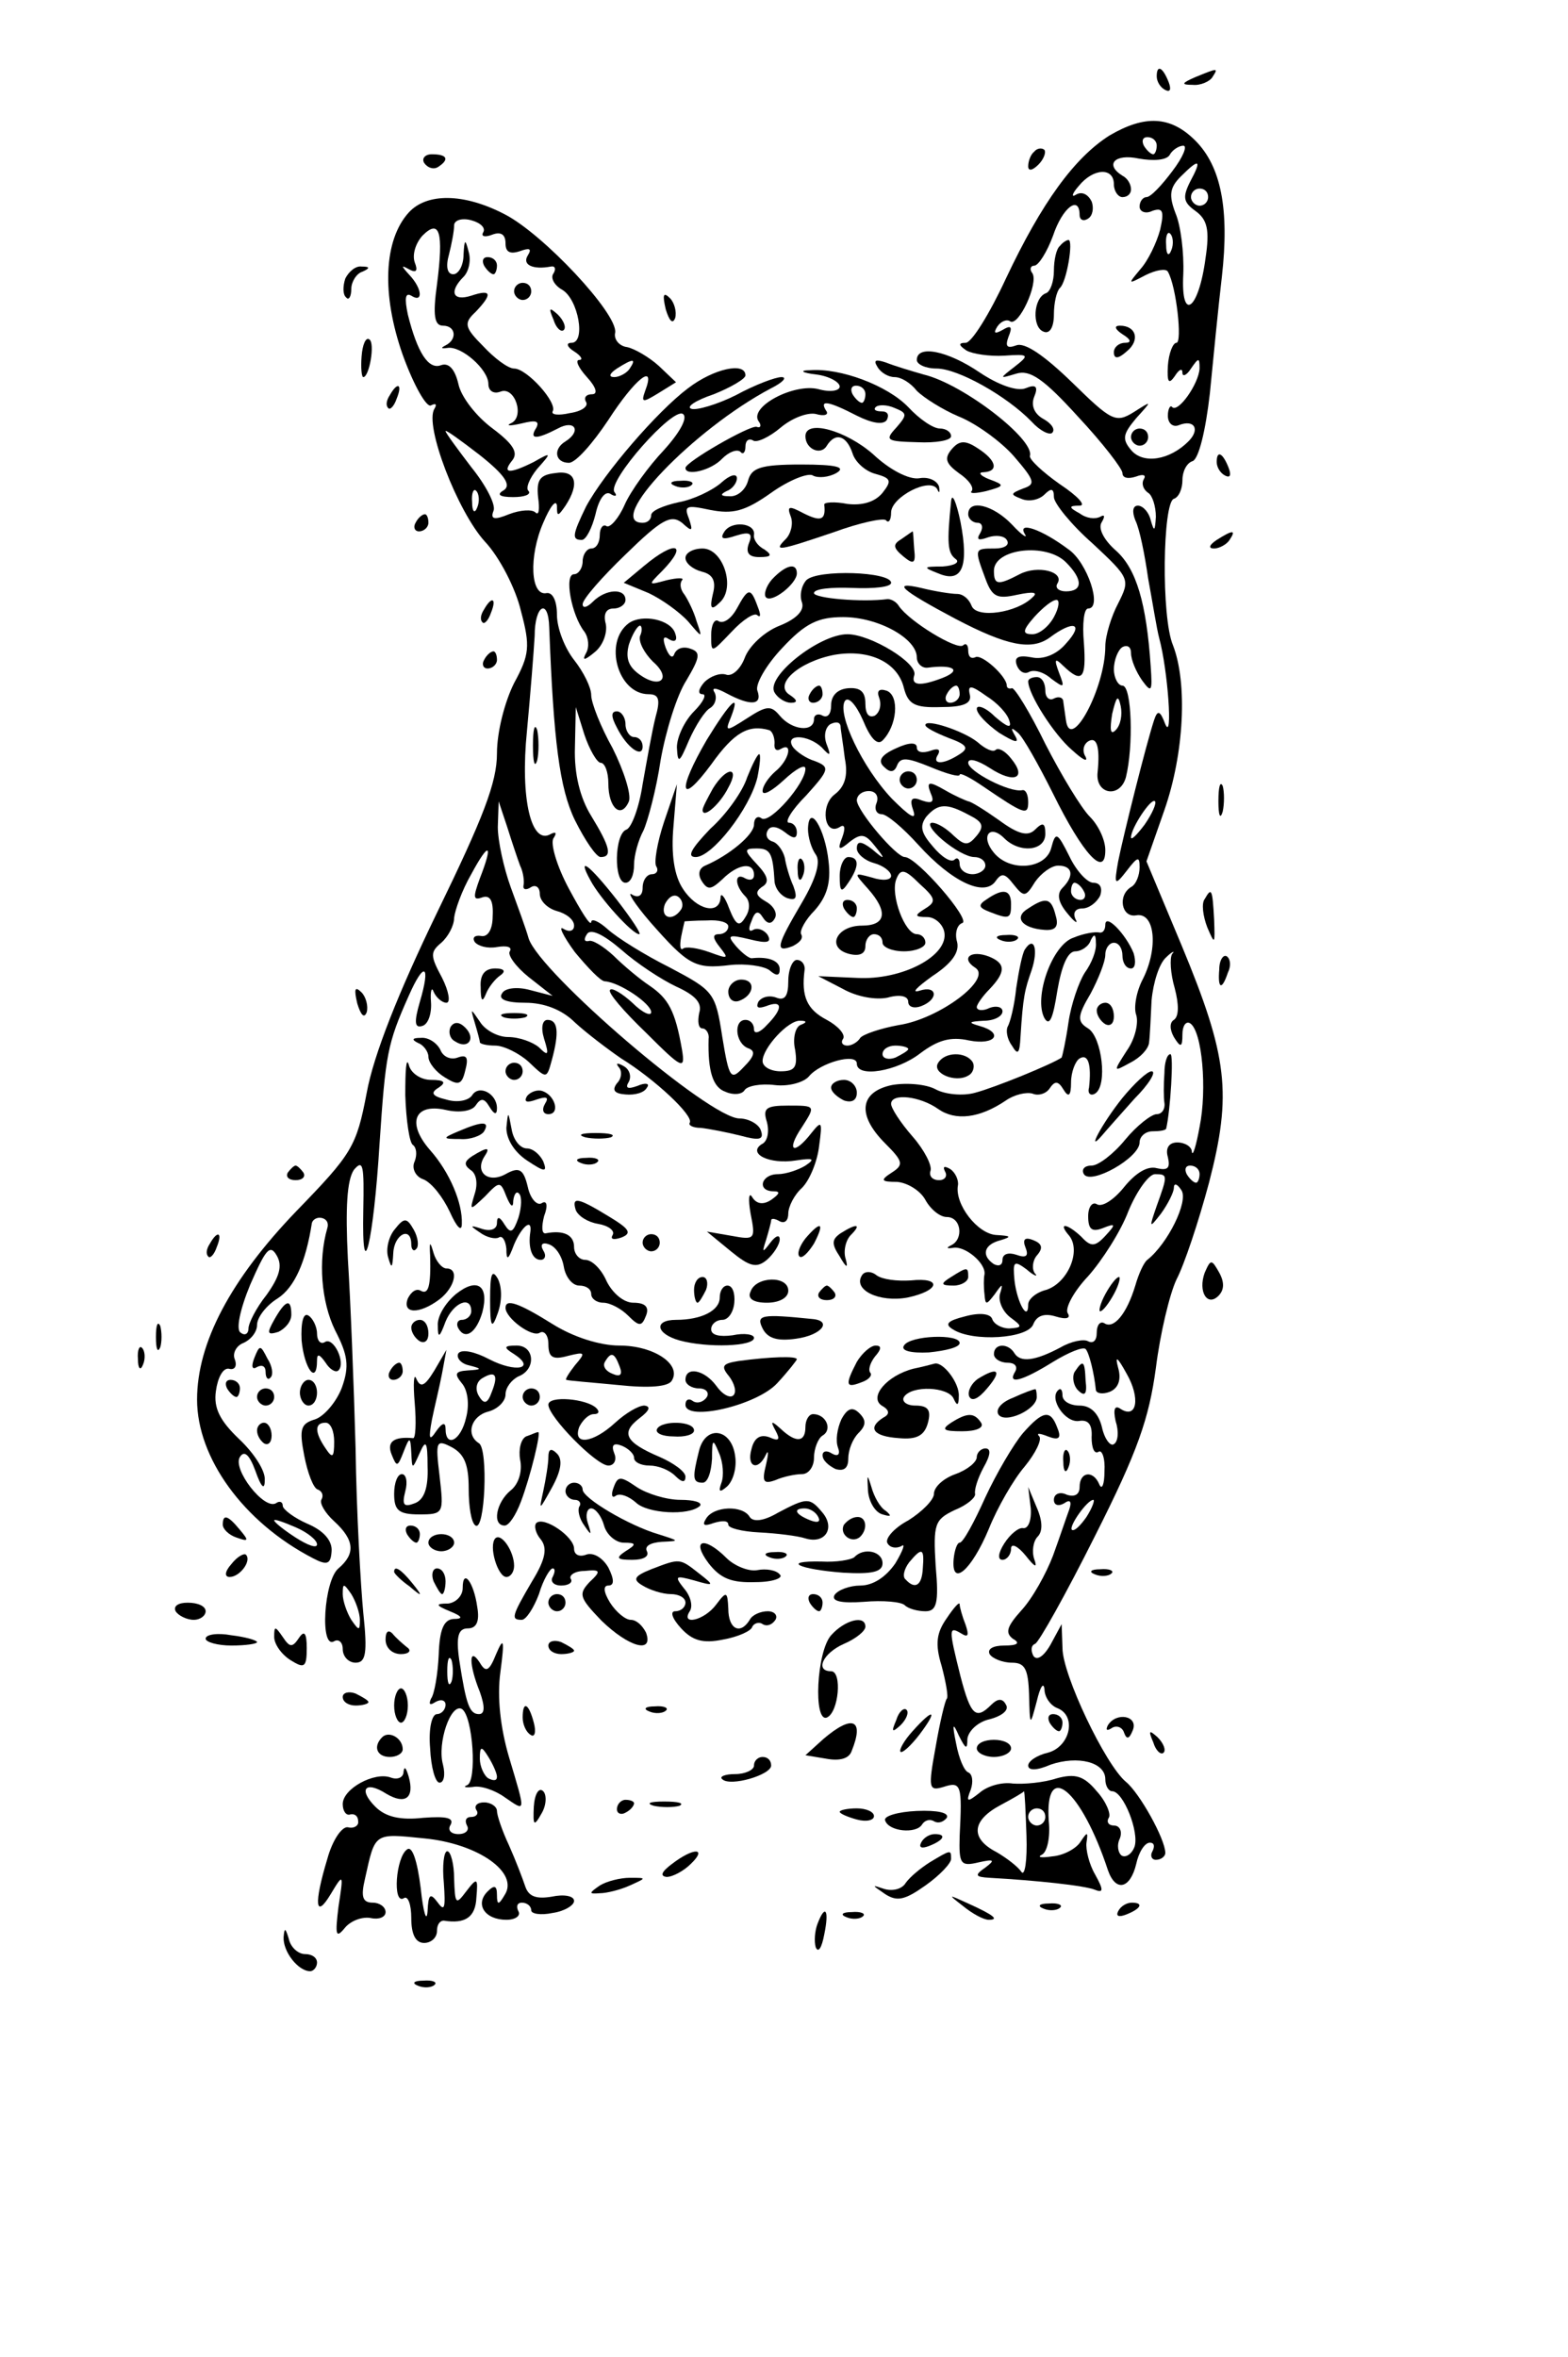 <?xml version="1.0" standalone="no"?>
<!DOCTYPE svg PUBLIC "-//W3C//DTD SVG 20010904//EN"
 "http://www.w3.org/TR/2001/REC-SVG-20010904/DTD/svg10.dtd">
<svg version="1.0" xmlns="http://www.w3.org/2000/svg"
 width="183pt" height="275pt" viewBox="0 0 183 275"
 preserveAspectRatio="xMidYMid meet">
<g transform="translate(0,275) scale(0.1,-0.1)"
fill="#000000" stroke="none">
<path d="M1350 2661 c0 -6 4 -13 10 -16 6 -3 7 1 4 9 -7 18 -14 21 -14 7z"/>
<path d="M1395 2660 c-16 -7 -17 -9 -3 -9 9 -1 20 4 23 9 7 11 7 11 -20 0z"/>
<path d="M1295 2592 c-41 -26 -79 -78 -121 -167 -19 -41 -40 -75 -47 -75 -9 0
-8 -3 1 -9 7 -4 27 -7 44 -6 29 2 30 1 12 -13 -18 -14 -18 -14 2 -8 16 5 32
-6 72 -50 29 -31 52 -61 52 -66 0 -6 7 -7 16 -4 8 3 12 2 9 -3 -3 -5 -1 -12 5
-16 5 -3 9 -16 9 -28 -1 -17 -2 -18 -6 -4 -2 9 -9 17 -15 17 -6 0 -7 -7 -3
-17 5 -10 11 -40 15 -68 5 -27 10 -59 13 -70 10 -37 16 -121 7 -100 -6 16 -9
17 -13 5 -9 -27 -36 -135 -42 -165 -5 -28 -4 -29 10 -11 13 17 15 17 15 4 0
-9 -4 -20 -10 -23 -16 -10 -11 -36 6 -33 22 4 26 -38 8 -74 -8 -15 -11 -34 -8
-42 3 -9 -1 -28 -11 -42 -16 -25 -16 -25 4 -14 12 6 21 16 22 23 1 7 2 29 3
50 2 21 9 43 17 50 7 7 11 8 7 4 -3 -5 -2 -23 3 -40 5 -19 5 -33 -1 -37 -5 -3
-5 -11 0 -20 8 -13 10 -12 10 3 0 10 4 16 9 13 14 -9 20 -77 11 -121 -4 -22
-8 -35 -9 -29 0 6 -8 11 -17 11 -10 0 -14 -7 -11 -17 3 -13 0 -16 -13 -13 -11
3 -25 -6 -38 -22 -12 -15 -26 -24 -32 -20 -5 3 -10 -3 -10 -14 0 -15 4 -19 17
-14 15 6 16 5 3 -9 -12 -13 -17 -13 -28 -1 -17 16 -28 17 -14 1 14 -18 -2 -55
-27 -63 -12 -3 -21 -11 -21 -17 0 -21 -13 2 -16 28 -2 22 -1 24 14 13 9 -8 14
-9 10 -5 -4 5 -3 15 2 21 8 9 6 14 -4 18 -10 4 -13 1 -9 -9 4 -10 0 -12 -11
-8 -9 3 -16 1 -16 -6 0 -6 -4 -8 -10 -5 -15 10 -12 23 8 28 13 4 12 5 -5 6
-22 1 -49 36 -45 58 1 6 -3 15 -9 19 -7 4 -9 3 -6 -3 3 -5 0 -10 -7 -10 -8 0
-12 5 -10 11 2 6 -7 24 -21 40 -14 16 -25 33 -25 38 0 13 34 9 55 -6 20 -14
48 -11 79 10 10 7 24 10 31 8 7 -3 16 0 20 6 6 9 10 9 16 -1 6 -10 9 -8 9 8 0
12 5 25 10 28 10 6 14 -7 11 -34 -2 -7 2 -10 7 -7 15 9 8 66 -8 76 -13 8 -13
14 3 41 9 17 17 37 17 45 0 8 5 14 10 14 6 0 10 -7 10 -15 0 -8 4 -15 10 -15
5 0 6 8 3 18 -9 22 -33 47 -33 33 0 -6 -3 -10 -7 -9 -5 1 -18 -1 -30 -6 -25
-8 -47 -70 -34 -94 6 -10 10 0 15 32 5 29 12 46 21 46 7 0 16 6 18 13 4 8 6 7
6 -3 1 -9 -5 -24 -13 -35 -7 -11 -16 -37 -19 -58 -3 -21 -7 -39 -8 -41 -12 -8
-78 -35 -101 -41 -14 -4 -35 -2 -46 4 -11 6 -34 8 -51 5 -38 -8 -41 -35 -8
-68 21 -21 22 -25 8 -34 -14 -9 -13 -11 6 -11 12 -1 27 -10 33 -21 6 -11 17
-20 25 -20 17 0 20 -26 5 -33 -6 -3 -5 -4 2 -3 14 3 39 -18 37 -31 -1 -4 -1
-15 0 -23 1 -13 2 -13 12 0 9 13 10 13 6 0 -2 -8 3 -20 12 -27 15 -11 14 -12
-1 -13 -9 0 -18 5 -20 11 -2 6 -14 8 -32 3 -20 -5 -24 -9 -14 -15 23 -15 88
-11 94 6 4 10 13 13 26 9 13 -4 18 -2 14 4 -3 6 7 25 24 43 16 18 38 52 47 76
10 24 24 43 31 43 15 0 15 -1 2 -37 -9 -26 -9 -27 5 -9 8 11 15 25 15 30 0 6
4 5 9 -3 8 -13 -16 -62 -40 -81 -4 -3 -10 -16 -14 -30 -10 -33 -25 -51 -36
-44 -5 3 -9 -2 -9 -11 0 -9 -4 -13 -10 -10 -5 3 -20 0 -32 -7 -30 -16 -47 -18
-54 -7 -7 12 -24 12 -24 -1 0 -5 7 -10 16 -10 8 0 12 -4 9 -10 -10 -16 7 -12
44 11 18 11 35 18 38 15 4 -4 10 -28 12 -48 1 -4 8 -5 16 -2 10 4 14 14 10 28
-4 15 -1 13 10 -7 16 -28 12 -53 -7 -41 -7 5 -9 0 -6 -14 4 -12 3 -24 -2 -27
-4 -3 -11 6 -14 20 -4 16 -13 25 -26 25 -11 0 -20 5 -20 12 0 6 -2 9 -5 6 -11
-10 8 -38 24 -36 11 2 16 -4 15 -19 0 -12 3 -20 8 -17 4 3 8 -7 7 -23 0 -15
-3 -22 -6 -15 -7 17 -23 15 -23 -3 0 -9 -6 -12 -15 -9 -8 4 -15 1 -15 -6 0 -6
5 -8 12 -4 7 5 9 2 6 -7 -3 -8 -11 -32 -19 -54 -8 -21 -24 -50 -37 -64 -17
-19 -19 -26 -10 -33 9 -5 6 -8 -10 -8 -13 0 -20 -4 -17 -10 3 -5 15 -10 26
-10 15 0 19 -7 20 -37 1 -38 1 -38 9 -8 4 17 8 23 9 14 0 -9 7 -19 15 -22 23
-9 15 -45 -11 -52 -13 -3 -23 -10 -23 -15 0 -6 10 -6 26 1 32 11 64 3 64 -17
0 -8 4 -14 8 -14 13 0 32 -48 26 -65 -3 -8 -10 -13 -15 -10 -4 3 -6 12 -2 20
3 8 0 15 -7 15 -6 0 -9 4 -6 9 3 4 -3 19 -14 31 -15 18 -25 21 -47 15 -15 -5
-38 -7 -51 -6 -13 2 -30 -3 -39 -11 -14 -11 -16 -11 -10 4 3 9 2 18 -3 20 -5
2 -11 17 -14 33 -5 24 -4 26 3 10 8 -16 10 -17 10 -4 1 9 12 20 26 23 15 4 23
11 19 17 -4 8 -10 7 -17 0 -18 -18 -24 -13 -36 33 -14 56 -14 59 1 50 8 -5 9
-2 5 10 -4 10 -7 21 -7 24 0 4 -7 -4 -15 -16 -12 -17 -14 -30 -6 -56 5 -19 8
-36 6 -38 -2 -2 -8 -27 -13 -56 -9 -49 -8 -52 9 -47 21 7 22 2 19 -57 -1 -33
1 -36 22 -31 18 4 20 3 8 -6 -13 -9 -12 -11 5 -12 54 -3 111 -9 123 -14 10 -4
10 0 0 18 -7 12 -11 29 -10 37 2 13 1 13 -7 1 -5 -8 -20 -16 -33 -17 -13 -2
-18 -1 -12 2 6 3 10 20 8 39 -5 73 38 37 69 -57 9 -26 26 -22 33 7 3 14 10 25
16 25 5 0 6 -4 3 -10 -3 -5 -1 -10 4 -10 6 0 11 4 11 8 0 16 -30 70 -46 83
-24 20 -74 125 -74 156 l-1 28 -13 -24 c-8 -14 -16 -19 -20 -13 -3 6 -3 12 2
14 4 1 36 58 70 126 50 99 63 137 71 196 5 40 16 86 24 103 9 17 26 68 38 113
27 104 22 147 -32 277 l-41 98 21 60 c23 66 27 148 10 192 -14 33 -12 167 1
171 6 2 10 12 10 22 0 10 5 20 12 22 7 3 15 35 20 79 4 41 10 102 14 136 9 79
-1 129 -31 159 -29 29 -59 30 -100 6z m55 -12 c0 -5 -2 -10 -4 -10 -3 0 -8 5
-11 10 -3 6 -1 10 4 10 6 0 11 -4 11 -10z m18 -30 c-12 -16 -25 -30 -30 -30
-4 0 -8 -5 -8 -11 0 -6 7 -9 15 -5 12 4 14 0 9 -22 -4 -15 -14 -36 -23 -46
-15 -18 -15 -18 6 -7 12 6 24 8 26 4 10 -17 17 -83 10 -83 -4 0 -9 -12 -10
-27 -1 -19 1 -22 8 -12 5 8 9 10 9 4 0 -5 5 -3 10 5 9 13 10 13 10 0 -1 -18
-25 -52 -32 -45 -2 3 -5 -2 -5 -10 0 -9 6 -14 13 -11 18 7 25 -5 11 -19 -22
-22 -53 -27 -67 -10 -11 13 -9 19 6 37 19 21 19 21 -3 7 -21 -13 -26 -10 -72
35 -32 31 -55 47 -65 43 -11 -4 -13 -1 -9 10 5 12 3 14 -7 8 -9 -5 -11 -4 -6
4 4 6 11 9 15 6 10 -6 33 44 26 56 -4 5 -2 9 2 9 5 0 15 16 22 35 11 33 31 48
31 24 0 -5 4 -8 10 -4 5 3 7 12 4 20 -4 8 -11 12 -18 8 -6 -4 -5 1 3 10 17 21
41 22 41 2 0 -8 5 -15 10 -15 6 0 10 4 10 9 0 6 -4 13 -10 16 -21 13 -9 26 19
20 17 -3 32 -2 36 4 3 6 11 11 16 11 5 0 0 -13 -13 -30z m21 -12 c-9 -18 -8
-24 6 -34 14 -10 17 -22 12 -55 -8 -61 -29 -76 -26 -19 1 25 -3 57 -9 71 -8
21 -7 30 6 43 22 22 25 20 11 -6z m21 -18 c0 -5 -4 -10 -10 -10 -5 0 -10 5
-10 10 0 6 5 10 10 10 6 0 10 -4 10 -10z m-43 -62 c-3 -8 -6 -5 -6 6 -1 11 2
17 5 13 3 -3 4 -12 1 -19z m-31 -670 c-9 -12 -16 -19 -16 -15 0 11 24 47 28
42 2 -2 -3 -14 -12 -27z m64 -408 c0 -5 -2 -10 -4 -10 -3 0 -8 5 -11 10 -3 6
-1 10 4 10 6 0 11 -4 11 -10z m-132 -400 c-7 -10 -14 -17 -17 -15 -4 4 18 35
25 35 2 0 -1 -9 -8 -20z m-70 -372 c1 -29 -2 -48 -6 -42 -4 6 -17 16 -29 23
-31 16 -29 37 5 55 15 8 27 15 27 16 1 0 2 -24 3 -52z m22 22 c0 -5 -4 -10
-10 -10 -5 0 -10 5 -10 10 0 6 5 10 10 10 6 0 10 -4 10 -10z"/>
<path d="M1237 2463 c-4 -3 -7 -16 -7 -29 0 -12 -4 -24 -9 -26 -15 -5 -17 -40
-3 -45 7 -3 12 5 12 20 0 13 3 27 7 31 8 7 16 56 10 56 -2 0 -7 -3 -10 -7z"/>
<path d="M1310 2360 c10 -6 11 -10 3 -10 -7 0 -13 -5 -13 -11 0 -8 5 -8 15 1
16 13 11 30 -8 30 -7 0 -6 -4 3 -10z"/>
<path d="M1320 2240 c0 -5 5 -10 10 -10 6 0 10 5 10 10 0 6 -4 10 -10 10 -5 0
-10 -4 -10 -10z"/>
<path d="M1207 2573 c-4 -3 -7 -11 -7 -17 0 -6 5 -5 12 2 6 6 9 14 7 17 -3 3
-9 2 -12 -2z"/>
<path d="M495 2560 c4 -6 11 -8 16 -5 14 9 11 15 -7 15 -8 0 -12 -5 -9 -10z"/>
<path d="M477 2502 c-29 -32 -32 -95 -7 -166 13 -36 28 -62 33 -59 6 3 7 1 4
-4 -12 -19 27 -120 59 -155 17 -18 36 -55 42 -81 11 -41 10 -51 -8 -84 -11
-22 -20 -57 -20 -82 0 -34 -16 -75 -70 -186 -45 -93 -74 -166 -82 -210 -12
-63 -17 -71 -82 -138 -77 -80 -116 -154 -116 -220 0 -68 54 -143 135 -185 17
-9 21 -7 22 8 1 12 -9 24 -28 32 -16 7 -29 17 -29 21 0 5 -4 6 -8 3 -14 -8
-51 40 -42 54 5 8 11 3 18 -16 7 -20 11 -23 11 -11 1 11 -13 32 -30 48 -22 21
-30 36 -27 56 2 15 8 27 15 26 7 -2 10 3 7 11 -3 7 2 16 10 19 9 4 16 13 16
21 0 9 11 23 24 31 20 13 33 43 40 88 1 4 6 7 11 6 6 -1 9 -6 7 -12 -11 -38
-7 -86 9 -119 15 -29 17 -42 8 -67 -6 -16 -20 -33 -31 -37 -17 -5 -19 -11 -13
-42 4 -21 11 -39 16 -40 5 -2 7 -7 4 -12 -2 -4 4 -15 15 -25 24 -22 25 -38 5
-55 -17 -14 -22 -95 -5 -85 5 3 10 -1 10 -9 0 -9 7 -16 15 -16 12 0 14 11 9
58 -3 31 -8 118 -9 192 -2 74 -6 174 -9 221 -3 60 -1 92 7 104 11 13 12 5 11
-47 -2 -95 12 -37 19 78 7 104 9 116 34 172 18 41 26 37 13 -7 -7 -24 -6 -31
3 -28 7 2 11 15 10 28 -1 13 1 18 3 12 3 -7 10 -13 15 -13 5 0 3 13 -5 29 -14
26 -14 30 -1 41 8 7 15 20 15 29 1 9 9 32 20 51 21 39 26 36 10 -5 -8 -22 -8
-26 3 -22 9 3 13 -4 12 -22 0 -16 -6 -25 -14 -23 -7 1 -10 -2 -7 -7 4 -5 15
-8 26 -6 12 2 18 0 15 -5 -3 -4 7 -18 22 -30 l28 -22 -27 7 c-15 4 -29 2 -32
-4 -5 -7 5 -11 27 -11 22 0 43 -8 58 -23 13 -12 38 -31 54 -42 39 -24 85 -67
80 -75 -2 -3 4 -6 13 -6 9 -1 30 -5 46 -9 22 -6 28 -5 24 6 -2 7 -14 14 -25
14 -35 0 -233 170 -246 210 -3 11 -13 38 -21 60 -8 22 -15 54 -15 70 l1 30 10
-30 c5 -16 12 -37 15 -45 4 -8 5 -19 4 -23 -1 -5 3 -6 9 -2 5 3 10 0 10 -8 0
-8 9 -17 20 -20 11 -3 20 -10 20 -17 0 -6 -5 -8 -12 -4 -7 5 -1 -8 13 -27 15
-18 30 -34 35 -34 17 -1 54 -26 54 -36 0 -5 -10 -1 -22 11 -12 11 -24 18 -26
15 -3 -3 16 -25 42 -50 42 -42 46 -44 42 -20 -8 46 -16 60 -38 75 -12 8 -31
24 -42 35 -12 11 -25 19 -29 17 -5 -1 -6 2 -2 8 4 7 19 0 40 -18 18 -16 47
-35 64 -43 22 -10 31 -19 27 -31 -2 -10 -1 -18 4 -18 4 0 8 -6 7 -12 -1 -38 5
-57 20 -62 9 -4 19 -3 22 2 3 5 19 8 35 6 16 -2 34 3 40 10 13 16 56 28 56 15
0 -17 47 -9 74 12 20 15 35 20 57 15 31 -6 41 9 12 17 -14 4 -12 5 5 6 12 0
22 5 22 11 0 5 -7 7 -15 4 -8 -4 -15 -3 -15 1 0 3 7 13 15 21 19 20 19 30 -1
38 -21 8 -33 -2 -16 -13 21 -13 -42 -60 -89 -67 -22 -4 -42 -11 -45 -15 -3 -5
-10 -9 -15 -9 -6 0 -8 4 -5 8 3 5 -6 15 -19 22 -23 12 -30 27 -26 58 1 6 -3
12 -9 12 -5 0 -10 -11 -10 -25 0 -17 -4 -23 -14 -19 -8 3 -17 1 -21 -5 -3 -7
0 -8 9 -5 20 8 20 -3 1 -22 -8 -9 -15 -11 -15 -5 0 6 -4 11 -10 11 -14 0 -12
-27 3 -33 9 -3 8 -9 -5 -22 -15 -16 -17 -14 -25 35 -8 52 -10 54 -61 81 -30
15 -62 35 -73 45 -10 9 -19 13 -19 8 -1 -5 -12 13 -26 39 -14 26 -22 53 -18
59 4 6 3 8 -3 5 -23 -14 -36 41 -28 120 4 43 8 93 9 111 0 36 16 45 17 10 5
-132 12 -188 30 -225 12 -24 25 -43 30 -43 14 0 11 12 -11 48 -13 21 -20 49
-19 80 l1 47 10 -32 c6 -18 15 -33 19 -33 5 0 9 -11 9 -24 0 -29 15 -42 24
-21 3 8 -6 36 -19 62 -14 25 -25 53 -25 62 0 9 -9 27 -20 41 -11 14 -20 37
-20 53 0 16 -5 26 -12 25 -19 -4 -21 43 -4 82 8 19 15 28 16 20 0 -13 1 -13
10 0 17 26 12 42 -12 38 -18 -2 -22 -8 -20 -28 2 -14 1 -22 -3 -18 -4 4 -18 3
-31 -2 -17 -7 -22 -6 -18 4 3 7 -9 30 -26 51 -16 21 -30 40 -30 42 0 2 18 -11
40 -28 29 -23 37 -35 28 -41 -9 -5 -5 -8 11 -8 13 0 21 3 18 7 -4 3 1 15 10
26 17 19 17 20 -4 8 -28 -14 -38 -14 -25 2 7 9 1 19 -23 37 -19 14 -37 37 -40
52 -4 17 -11 25 -20 22 -15 -6 -28 15 -39 59 -4 19 -3 26 4 22 14 -9 13 8 -2
24 -10 11 -10 12 -1 7 9 -5 11 -2 7 8 -3 9 1 22 9 31 20 20 25 5 17 -57 -5
-36 -3 -48 7 -48 15 0 17 -16 3 -23 -6 -3 -5 -4 2 -3 16 3 48 -25 48 -42 0 -8
6 -12 14 -9 17 7 29 -30 12 -37 -6 -3 0 -3 13 0 16 4 21 3 17 -5 -9 -14 0 -14
25 -1 20 11 28 -3 9 -15 -15 -9 -12 -25 4 -25 8 0 28 23 46 50 31 48 56 68 43
34 -5 -14 -3 -14 15 -3 l21 13 -20 19 c-11 10 -28 20 -37 22 -9 1 -16 9 -14
17 3 22 -84 115 -129 138 -48 25 -91 25 -112 2z m87 -23 c-3 -5 2 -6 10 -3 10
4 16 1 16 -10 0 -10 5 -13 17 -9 11 4 14 3 9 -5 -7 -11 6 -17 27 -13 5 1 6 -3
3 -8 -4 -5 1 -14 10 -19 19 -11 28 -62 11 -62 -7 0 -5 -5 3 -10 8 -5 11 -10 6
-10 -5 0 -1 -9 9 -20 11 -12 13 -20 6 -20 -7 0 -10 -4 -7 -9 3 -5 -5 -11 -19
-13 -13 -3 -22 -2 -20 2 6 10 -30 50 -45 50 -7 0 -23 12 -36 26 -22 22 -23 27
-9 40 20 21 19 27 -5 19 -22 -7 -26 5 -9 22 6 6 9 19 6 29 -4 16 -5 15 -6 -3
0 -13 -6 -23 -12 -23 -7 0 -9 9 -5 23 3 12 6 27 6 34 0 6 9 9 20 6 11 -3 17
-9 14 -14z m171 -159 c-3 -5 -12 -10 -18 -10 -7 0 -6 4 3 10 19 12 23 12 15 0z
m-178 -162 c-3 -8 -6 -5 -6 6 -1 11 2 17 5 13 3 -3 4 -12 1 -19z m377 -604
c-6 -3 -9 -16 -6 -29 3 -20 0 -25 -17 -25 -11 0 -21 5 -21 12 0 15 30 48 44
47 8 0 8 -2 0 -5z m126 -28 c0 -2 -7 -6 -15 -10 -8 -3 -15 -1 -15 4 0 6 7 10
15 10 8 0 15 -2 15 -4z m-749 -287 c-12 -15 -21 -33 -21 -39 0 -6 -4 -9 -9 -5
-6 3 -1 27 11 56 18 41 23 48 31 34 7 -12 3 -25 -12 -46z m79 -171 c0 -19 -2
-20 -10 -8 -13 19 -13 30 0 30 6 0 10 -10 10 -22z m-20 -120 c0 -5 -11 -1 -25
8 -14 9 -25 18 -25 20 0 2 11 -2 25 -8 14 -6 25 -15 25 -20z m50 -88 c0 -13
-1 -13 -10 0 -5 8 -10 22 -10 30 0 13 1 13 10 0 5 -8 10 -22 10 -30z"/>
<path d="M565 2440 c3 -5 8 -10 11 -10 2 0 4 5 4 10 0 6 -5 10 -11 10 -5 0 -7
-4 -4 -10z"/>
<path d="M600 2410 c0 -5 5 -10 10 -10 6 0 10 5 10 10 0 6 -4 10 -10 10 -5 0
-10 -4 -10 -10z"/>
<path d="M646 2377 c3 -10 9 -15 12 -12 3 3 0 11 -7 18 -10 9 -11 8 -5 -6z"/>
<path d="M403 2425 c-3 -9 -3 -19 1 -22 3 -4 6 1 6 10 0 8 6 18 13 20 9 4 9 6
-1 6 -7 1 -15 -6 -19 -14z"/>
<path d="M777 2389 c4 -13 8 -18 11 -10 2 7 -1 18 -6 23 -8 8 -9 4 -5 -13z"/>
<path d="M422 2334 c-1 -13 0 -24 2 -24 7 0 14 40 7 44 -4 3 -8 -6 -9 -20z"/>
<path d="M1070 2330 c0 -5 10 -10 23 -10 25 0 82 -32 111 -62 10 -11 21 -16
24 -13 4 4 -1 11 -10 16 -11 6 -15 16 -11 26 5 12 2 15 -10 10 -10 -4 -32 4
-53 18 -38 26 -74 33 -74 15z"/>
<path d="M1024 2322 c4 -7 13 -12 20 -12 8 0 19 -7 26 -16 8 -8 30 -22 49 -30
20 -8 49 -29 64 -46 25 -29 26 -33 11 -38 -15 -6 -15 -7 -2 -12 9 -4 21 -1 27
5 8 8 11 7 11 -3 0 -7 20 -32 45 -54 44 -41 44 -42 30 -70 -8 -15 -15 -38 -15
-50 0 -49 -41 -125 -46 -86 -1 6 -2 15 -3 21 0 5 -5 7 -11 4 -5 -3 -10 1 -10
9 0 9 -4 16 -10 16 -5 0 -10 -2 -10 -5 0 -15 30 -62 51 -80 12 -11 19 -15 16
-8 -4 6 -3 14 3 18 10 6 14 -6 11 -36 -3 -26 26 -31 33 -6 9 36 7 107 -4 107
-5 0 -10 9 -10 19 0 11 5 23 10 26 6 3 10 0 10 -7 0 -8 6 -22 13 -32 11 -15
12 -13 10 16 -5 75 -17 114 -40 135 -15 13 -22 27 -17 34 4 7 3 9 -2 6 -6 -3
-16 -2 -24 4 -13 7 -13 9 0 9 8 0 -2 11 -23 25 -20 14 -36 29 -35 33 6 19 -78
84 -124 95 -14 4 -34 10 -44 14 -12 4 -15 3 -10 -5z m278 -424 c-6 -6 -7 0 -4
19 5 21 7 23 10 9 2 -10 0 -22 -6 -28z"/>
<path d="M803 2297 c-36 -27 -98 -99 -119 -138 -16 -33 -17 -39 -5 -39 5 0 12
14 16 30 4 18 11 27 17 24 6 -4 9 -3 5 2 -8 13 68 99 80 91 6 -4 -3 -21 -22
-42 -18 -19 -39 -48 -46 -64 -7 -16 -17 -27 -21 -25 -4 3 -8 -2 -8 -10 0 -9
-4 -16 -10 -16 -5 0 -10 -7 -10 -15 0 -8 -5 -15 -10 -15 -12 0 -3 -48 12 -67
5 -7 6 -18 2 -25 -5 -9 -2 -9 10 1 10 8 15 23 13 33 -3 11 0 18 9 18 8 0 14 5
14 10 0 14 -23 13 -38 -2 -7 -7 -12 -8 -12 -3 0 6 23 32 50 58 42 41 53 47 66
37 12 -11 13 -10 8 5 -6 15 -3 16 25 10 26 -5 40 -2 71 20 21 15 44 24 49 20
6 -3 18 -2 27 3 12 7 0 10 -41 10 -48 0 -58 -4 -62 -19 -3 -11 -13 -19 -22
-18 -10 0 -11 2 -3 6 6 2 12 9 12 15 0 6 -8 4 -18 -5 -10 -9 -33 -20 -50 -23
-18 -4 -32 -10 -32 -15 0 -5 -4 -9 -10 -9 -45 0 59 109 150 157 14 7 19 13 12
13 -7 0 -31 -9 -53 -21 -22 -11 -46 -18 -52 -16 -7 2 5 10 26 17 20 8 37 18
37 22 0 16 -37 8 -67 -15z"/>
<path d="M953 2313 c15 -2 27 -9 27 -14 0 -5 -11 -7 -25 -3 -28 7 -80 -20 -70
-37 4 -5 3 -9 -2 -7 -8 2 -83 -41 -83 -48 0 -10 30 -3 43 11 8 8 17 11 21 8 3
-4 6 -1 6 6 0 7 4 10 9 7 4 -3 19 4 32 15 13 11 31 18 41 16 10 -3 16 -1 12 4
-8 13 3 11 36 -6 18 -9 31 -11 35 -5 3 6 1 10 -6 10 -7 0 -10 2 -7 5 3 3 13 3
22 -1 15 -6 15 -8 2 -23 -14 -15 -11 -16 25 -17 21 -1 39 2 39 7 0 5 -6 9 -13
9 -8 0 -24 11 -37 25 -24 25 -79 46 -115 43 -12 0 -10 -3 8 -5z m57 -23 c0 -5
-2 -10 -4 -10 -3 0 -8 5 -11 10 -3 6 -1 10 4 10 6 0 11 -4 11 -10z"/>
<path d="M455 2289 c-4 -6 -5 -12 -2 -15 2 -3 7 2 10 11 7 17 1 20 -8 4z"/>
<path d="M940 2241 c0 -15 18 -23 25 -11 10 16 23 12 30 -9 3 -10 15 -21 27
-24 18 -5 19 -8 8 -22 -9 -11 -24 -15 -41 -13 -15 3 -28 2 -27 -1 2 -18 -4
-20 -24 -10 -17 9 -20 9 -15 -4 3 -8 0 -20 -6 -26 -15 -15 -9 -14 56 8 30 11
58 17 61 14 3 -4 6 0 6 9 0 18 46 42 54 27 2 -5 3 -4 2 3 -2 7 -12 12 -23 10
-12 -2 -35 10 -54 28 -32 28 -79 41 -79 21z"/>
<path d="M1110 2225 c-8 -10 -6 -16 9 -27 12 -8 18 -17 15 -21 -3 -3 4 -3 17
0 22 6 22 7 3 14 -10 4 -13 8 -6 8 18 1 15 14 -7 28 -15 10 -22 9 -31 -2z"/>
<path d="M1420 2211 c0 -6 4 -13 10 -16 6 -3 7 1 4 9 -7 18 -14 21 -14 7z"/>
<path d="M788 2183 c7 -3 16 -2 19 1 4 3 -2 6 -13 5 -11 0 -14 -3 -6 -6z"/>
<path d="M1110 2165 c-5 -49 -4 -60 5 -67 6 -4 -1 -8 -15 -9 -23 0 -23 -1 -5
-8 28 -12 36 8 26 60 -5 24 -10 35 -11 24z"/>
<path d="M1130 2150 c0 -5 5 -10 11 -10 5 0 7 -5 3 -12 -5 -8 -2 -9 9 -5 9 3
19 2 22 -3 4 -6 -3 -10 -14 -10 -24 0 -24 0 -11 -35 8 -22 14 -24 37 -19 19 4
25 3 18 -3 -18 -18 -65 -25 -71 -10 -3 8 -10 14 -17 14 -7 0 -26 3 -42 7 -35
8 -24 -2 40 -36 61 -32 89 -37 110 -22 28 21 41 17 19 -7 -11 -13 -27 -19 -40
-16 -16 3 -21 0 -17 -10 3 -7 9 -10 14 -7 6 3 17 0 26 -8 15 -11 16 -11 9 7
-6 16 -5 18 5 8 22 -21 27 -15 24 27 -2 22 0 40 5 40 17 0 -1 54 -23 69 -32
24 -60 33 -51 18 4 -6 -3 -2 -15 11 -22 23 -51 30 -51 12z m114 -56 c20 -20
20 -34 0 -34 -8 0 -13 4 -10 9 9 14 -23 22 -44 11 -25 -13 -30 -13 -30 4 0 26
61 33 84 10z m-14 -64 c-6 -11 -17 -20 -25 -20 -12 0 -12 4 2 20 10 11 21 20
26 20 4 0 3 -9 -3 -20z"/>
<path d="M485 2140 c-3 -5 -1 -10 4 -10 6 0 11 5 11 10 0 6 -2 10 -4 10 -3 0
-8 -4 -11 -10z"/>
<path d="M845 2129 c-5 -8 -1 -9 14 -4 16 5 20 3 15 -9 -4 -11 0 -16 12 -16
14 0 16 2 6 9 -8 4 -13 12 -12 17 2 14 -27 17 -35 3z"/>
<path d="M1052 2121 c-10 -6 -10 -10 2 -20 12 -10 15 -9 13 8 -1 12 -1 21 -2
21 0 0 -6 -4 -13 -9z"/>
<path d="M1420 2120 c-9 -6 -10 -10 -3 -10 6 0 15 5 18 10 8 12 4 12 -15 0z"/>
<path d="M752 2090 l-24 -20 29 -12 c15 -7 36 -22 46 -33 17 -20 17 -20 10 0
-3 11 -10 25 -14 31 -5 6 -6 13 -3 17 3 3 -5 3 -18 0 -22 -6 -22 -6 -5 11 31
32 15 36 -21 6z"/>
<path d="M800 2099 c0 -6 8 -13 19 -16 13 -3 17 -11 13 -26 -4 -17 -2 -20 8
-10 19 17 4 63 -20 63 -11 0 -20 -5 -20 -11z"/>
<path d="M901 2074 c-7 -8 -10 -18 -7 -21 7 -7 36 16 36 28 0 13 -13 10 -29
-7z"/>
<path d="M941 2073 c-6 -7 -8 -18 -5 -26 3 -9 -6 -19 -26 -27 -18 -7 -36 -24
-41 -38 -5 -13 -15 -22 -22 -19 -7 2 -18 -2 -25 -9 -7 -8 -8 -14 -2 -14 5 0 1
-9 -10 -20 -11 -11 -20 -30 -20 -42 1 -20 3 -18 14 8 8 18 19 35 25 38 6 4 8
12 5 18 -4 6 1 6 14 -1 28 -15 42 -14 36 3 -3 7 10 30 29 50 27 29 42 36 71
36 41 0 86 -25 86 -47 0 -7 6 -13 13 -12 30 4 40 -3 17 -12 -26 -10 -37 -9
-33 3 5 14 -51 48 -78 48 -33 0 -96 -50 -85 -68 4 -7 13 -12 19 -12 8 0 8 3
-1 9 -20 12 10 39 52 47 41 7 74 -9 81 -39 5 -19 13 -23 43 -22 26 0 36 4 34
14 -3 12 1 12 19 -1 13 -8 25 -21 27 -29 3 -9 -2 -8 -17 5 -11 11 -21 14 -21
9 0 -6 12 -18 26 -28 18 -11 24 -13 19 -4 -6 10 -5 11 3 4 6 -5 24 -37 41 -71
35 -71 61 -99 61 -66 0 12 -8 29 -18 39 -10 10 -33 48 -52 85 -18 37 -36 66
-39 65 -3 -1 -6 0 -6 3 0 11 -30 38 -37 33 -5 -2 -8 1 -8 8 0 7 -3 9 -6 6 -7
-6 -63 28 -75 46 -3 5 -9 8 -13 8 -30 -4 -86 1 -86 7 0 5 20 7 45 6 25 -1 45
1 45 6 0 13 -86 16 -99 3z m179 -133 c0 -5 -5 -10 -11 -10 -5 0 -7 5 -4 10 3
6 8 10 11 10 2 0 4 -4 4 -10z"/>
<path d="M860 2040 c-6 -11 -15 -18 -21 -15 -5 4 -9 -4 -9 -16 0 -22 0 -21 24
4 13 14 27 23 30 19 4 -3 4 1 0 11 -8 22 -11 21 -24 -3z"/>
<path d="M565 2039 c-4 -6 -5 -12 -2 -15 2 -3 7 2 10 11 7 17 1 20 -8 4z"/>
<path d="M734 2023 c-30 -22 -13 -83 23 -83 12 0 14 -6 8 -27 -4 -16 -10 -50
-15 -78 -4 -27 -13 -51 -19 -53 -14 -5 -15 -62 -1 -62 6 0 10 9 10 21 0 11 5
29 11 40 5 11 15 48 20 82 6 34 19 76 30 93 16 27 17 33 5 37 -8 3 -16 1 -19
-6 -2 -6 -6 -3 -10 7 -4 11 -3 15 4 10 7 -4 10 -1 7 7 -5 16 -38 23 -54 12z
m13 -15 c-2 -7 5 -20 15 -30 23 -20 8 -33 -17 -14 -12 9 -15 19 -11 34 4 12
10 22 13 22 2 0 3 -6 0 -12z"/>
<path d="M565 1980 c-3 -5 -1 -10 4 -10 6 0 11 5 11 10 0 6 -2 10 -4 10 -3 0
-8 -4 -11 -10z"/>
<path d="M945 1940 c-3 -5 -1 -10 4 -10 6 0 11 5 11 10 0 6 -2 10 -4 10 -3 0
-8 -4 -11 -10z"/>
<path d="M970 1927 c0 -10 -4 -15 -10 -12 -5 3 -10 1 -10 -4 0 -16 -26 -13
-40 4 -10 12 -15 12 -38 -3 -25 -16 -26 -16 -19 1 12 31 -1 18 -28 -26 -35
-60 -32 -79 5 -29 27 38 44 47 68 40 4 -2 6 -9 6 -15 -1 -7 2 -10 7 -7 15 9
10 -13 -6 -26 -8 -7 -15 -17 -15 -23 0 -6 11 0 25 13 14 13 25 19 25 13 0 -17
-41 -64 -51 -58 -5 4 -9 0 -9 -7 0 -12 -29 -36 -57 -48 -7 -3 -9 -10 -4 -18 7
-11 11 -10 24 2 18 18 37 21 37 5 0 -5 -4 -7 -10 -4 -13 8 -13 -8 0 -21 5 -5
6 -15 0 -24 -7 -12 -11 -10 -19 10 -5 14 -10 19 -10 13 -1 -21 -28 -15 -44 10
-10 15 -14 40 -11 73 l4 49 -15 -44 c-8 -24 -12 -48 -9 -52 3 -5 0 -9 -5 -9
-6 0 -11 -7 -11 -16 0 -9 -5 -12 -12 -8 -7 5 2 -10 21 -32 44 -50 52 -55 93
-50 18 2 39 -1 46 -6 8 -7 12 -7 12 1 0 10 -13 15 -32 13 -3 -1 -12 6 -19 14
-11 13 -9 14 16 8 20 -5 26 -4 21 5 -4 6 -12 9 -17 6 -5 -3 -6 1 -2 10 4 12 8
13 13 5 5 -8 10 -9 14 -2 4 6 -1 15 -10 20 -12 7 -13 11 -5 17 9 5 8 12 -5 26
-16 17 -16 19 -1 19 16 0 19 -5 21 -39 1 -8 7 -16 15 -19 10 -3 12 0 7 14 -5
11 -9 26 -10 33 -2 8 -8 17 -14 19 -7 2 -9 8 -6 13 3 6 11 5 20 -2 10 -8 14
-8 14 0 0 6 -4 11 -9 11 -6 0 3 15 20 32 27 30 28 33 10 40 -10 3 -22 11 -26
17 -9 15 18 14 34 -1 10 -11 11 -10 6 3 -4 10 -2 20 4 24 6 3 11 3 12 -2 0 -4
3 -21 5 -38 4 -20 0 -33 -12 -42 -17 -13 -12 -49 6 -38 6 4 7 -1 3 -12 -6 -15
-4 -16 9 -5 13 10 18 9 29 -5 13 -16 12 -17 -3 -4 -13 10 -18 10 -18 1 0 -6 9
-14 20 -17 11 -3 20 -10 20 -15 0 -5 -10 -6 -22 -2 -22 6 -22 6 -5 -13 24 -27
21 -43 -7 -43 -30 0 -42 -26 -15 -33 12 -3 19 0 19 9 0 8 5 14 10 14 6 0 10
-4 10 -10 0 -5 11 -10 25 -10 14 0 25 5 25 10 0 6 -5 10 -10 10 -14 0 -31 46
-24 64 5 13 10 12 27 -5 19 -17 20 -21 7 -29 -13 -8 -13 -10 2 -10 9 0 18 -8
20 -17 6 -28 -49 -57 -102 -54 l-45 2 29 -15 c16 -9 38 -13 52 -10 14 4 24 2
24 -5 0 -6 7 -8 15 -5 21 8 19 25 -2 18 -10 -3 -3 4 15 17 23 15 32 28 29 40
-3 10 0 20 6 22 11 3 -53 77 -67 77 -10 0 -55 53 -56 66 0 6 6 11 14 11 8 0
12 -6 9 -14 -3 -7 0 -13 6 -13 6 0 25 -16 43 -36 39 -43 77 -61 90 -42 7 10
11 9 21 -4 12 -15 14 -15 25 3 7 10 19 19 27 19 17 0 19 -12 5 -26 -7 -7 -5
-17 6 -30 8 -10 13 -13 9 -6 -3 7 0 12 8 12 8 0 17 7 21 15 3 9 0 15 -8 15 -7
0 -20 14 -28 31 -14 28 -16 29 -21 10 -6 -25 -48 -29 -67 -6 -16 19 -5 34 12
17 18 -18 48 -15 48 5 0 13 -3 14 -12 5 -8 -8 -19 -6 -42 11 -17 12 -33 22
-36 22 -3 1 -15 6 -27 13 -19 11 -22 10 -17 -3 5 -11 2 -13 -10 -9 -12 5 -15
2 -10 -12 4 -12 -5 -6 -25 14 -35 37 -64 99 -55 114 4 6 13 -4 21 -22 9 -22
17 -30 23 -24 17 17 20 52 5 58 -9 3 -12 0 -9 -8 3 -8 1 -17 -5 -21 -7 -3 -11
2 -11 14 0 14 -6 19 -20 18 -12 -1 -20 -8 -20 -20z m161 -128 c16 -8 18 -13 9
-24 -10 -12 -14 -12 -27 0 -8 8 -19 15 -25 15 -6 0 -1 -9 12 -20 13 -11 29
-20 37 -20 7 0 13 -4 13 -10 0 -5 -7 -10 -15 -10 -8 0 -15 5 -15 12 0 6 -3 8
-6 5 -4 -4 -15 3 -25 15 -14 16 -16 24 -8 35 14 16 24 16 50 2z m134 -89 c3
-5 1 -10 -4 -10 -6 0 -11 5 -11 10 0 6 2 10 4 10 3 0 8 -4 11 -10z m-470 -21
c-10 -15 -25 -10 -19 6 4 8 10 12 15 9 5 -3 7 -10 4 -15z m55 -20 c0 -5 -5 -9
-11 -9 -8 0 -7 -5 1 -15 11 -14 10 -14 -12 -6 -14 5 -28 7 -31 4 -3 -2 -4 3
-2 14 2 10 4 18 4 18 1 0 12 1 26 1 14 1 25 -2 25 -7z"/>
<path d="M720 1901 c12 -24 30 -36 30 -22 0 6 -4 11 -10 11 -5 0 -10 7 -10 15
0 8 -5 15 -10 15 -7 0 -7 -6 0 -19z"/>
<path d="M622 1880 c0 -19 2 -27 5 -17 2 9 2 25 0 35 -3 9 -5 1 -5 -18z"/>
<path d="M1080 1904 c0 -3 12 -9 27 -15 22 -8 24 -12 13 -19 -20 -13 -33 -12
-25 0 3 6 -1 7 -9 4 -9 -3 -16 -2 -16 4 0 6 -9 6 -24 -1 -18 -8 -22 -15 -14
-22 7 -7 12 -6 15 2 4 10 12 9 39 -2 19 -8 34 -12 34 -9 0 3 12 -3 28 -14 47
-32 52 -34 52 -18 0 9 -3 15 -7 14 -15 -3 -63 22 -63 32 0 6 11 3 25 -6 29
-19 44 -12 25 11 -7 9 -15 13 -18 10 -3 -3 -12 1 -21 9 -16 13 -61 28 -61 20z"/>
<path d="M872 1843 c-5 -16 -24 -43 -43 -60 -22 -23 -28 -33 -17 -33 19 0 63
56 72 93 3 15 4 27 2 27 -2 0 -8 -12 -14 -27z"/>
<path d="M832 1830 c-6 -11 -12 -22 -12 -25 0 -11 20 6 30 26 14 25 -2 25 -18
-1z"/>
<path d="M1050 1840 c0 -5 5 -10 10 -10 6 0 10 5 10 10 0 6 -4 10 -10 10 -5 0
-10 -4 -10 -10z"/>
<path d="M1422 1815 c0 -16 2 -22 5 -12 2 9 2 23 0 30 -3 6 -5 -1 -5 -18z"/>
<path d="M943 1783 c0 -10 4 -23 9 -30 6 -8 1 -27 -16 -56 -30 -51 -32 -59
-11 -51 8 4 13 9 10 14 -2 4 5 17 16 28 14 16 19 32 16 57 -4 38 -23 69 -24
38z"/>
<path d="M931 1734 c0 -11 3 -14 6 -6 3 7 2 16 -1 19 -3 4 -6 -2 -5 -13z"/>
<path d="M980 1728 c0 -19 2 -20 10 -8 13 19 13 30 0 30 -5 0 -10 -10 -10 -22z"/>
<path d="M689 1723 c11 -21 49 -63 57 -63 3 0 -9 18 -26 40 -33 42 -47 52 -31
23z"/>
<path d="M1152 1701 c-11 -7 -10 -10 3 -15 23 -9 25 -8 25 9 0 17 -9 19 -28 6z"/>
<path d="M1406 1701 c-4 -5 -2 -20 3 -33 9 -21 9 -20 8 9 -2 36 -3 38 -11 24z"/>
<path d="M985 1690 c3 -5 8 -10 11 -10 2 0 4 5 4 10 0 6 -5 10 -11 10 -5 0 -7
-4 -4 -10z"/>
<path d="M1200 1690 c-17 -10 -8 -23 19 -25 13 -1 17 4 13 17 -5 20 -11 22
-32 8z"/>
<path d="M1168 1653 c7 -3 16 -2 19 1 4 3 -2 6 -13 5 -11 0 -14 -3 -6 -6z"/>
<path d="M1196 1642 c-3 -5 -7 -25 -10 -45 -2 -20 -7 -40 -10 -45 -2 -4 -1
-14 5 -22 7 -12 9 -9 10 10 3 48 5 55 13 78 8 24 3 41 -8 24z"/>
<path d="M1423 1619 c-2 -23 3 -25 10 -4 4 8 3 16 -1 19 -4 3 -9 -4 -9 -15z"/>
<path d="M561 1598 c0 -16 2 -18 6 -8 3 8 11 18 17 22 7 5 4 8 -6 8 -12 0 -18
-7 -17 -22z"/>
<path d="M850 1593 c0 -8 5 -13 12 -11 18 6 21 25 3 25 -8 0 -15 -7 -15 -14z"/>
<path d="M417 1579 c4 -13 8 -18 11 -10 2 7 -1 18 -6 23 -8 8 -9 4 -5 -13z"/>
<path d="M1280 1571 c0 -6 5 -13 10 -16 6 -3 10 1 10 9 0 9 -4 16 -10 16 -5 0
-10 -4 -10 -9z"/>
<path d="M554 1557 c3 -10 6 -21 6 -23 0 -2 8 -4 18 -4 10 0 28 -9 39 -19 21
-20 21 -20 27 2 9 33 7 47 -5 47 -6 0 -8 -9 -4 -22 6 -19 5 -21 -6 -10 -7 6
-23 12 -36 12 -12 0 -27 8 -33 18 -11 16 -11 16 -6 -1z"/>
<path d="M588 1563 c6 -2 18 -2 25 0 6 3 1 5 -13 5 -14 0 -19 -2 -12 -5z"/>
<path d="M526 1552 c-3 -6 -1 -14 5 -17 15 -10 25 3 12 16 -7 7 -13 7 -17 1z"/>
<path d="M488 1533 c6 -2 12 -10 12 -16 0 -7 9 -18 19 -24 16 -10 20 -9 24 8
4 15 2 19 -9 15 -8 -3 -17 1 -20 9 -4 8 -14 15 -23 14 -10 0 -11 -2 -3 -6z"/>
<path d="M473 1472 c1 -30 5 -56 9 -58 4 -3 5 -11 2 -19 -4 -8 1 -18 10 -21
10 -4 23 -21 31 -38 8 -18 14 -24 14 -14 1 24 -14 60 -37 86 -28 32 -18 55 18
47 17 -4 31 -1 35 5 6 9 10 9 16 -1 6 -10 9 -10 9 -2 0 17 -21 28 -29 15 -4
-6 -17 -9 -30 -5 -17 4 -19 8 -9 14 9 6 7 9 -9 9 -12 0 -24 8 -26 18 -3 9 -4
-7 -4 -36z"/>
<path d="M1095 1510 c-8 -12 20 -24 35 -15 6 3 8 11 5 16 -8 12 -32 12 -40 -1z"/>
<path d="M1359 1498 c-1 -13 -1 -29 0 -35 1 -7 -3 -13 -9 -13 -6 0 -23 -13
-37 -30 -13 -16 -31 -30 -39 -30 -9 0 -12 -5 -9 -10 8 -13 65 19 65 37 0 7 7
13 15 13 8 0 15 1 16 3 5 21 9 87 5 87 -4 0 -7 -10 -7 -22z"/>
<path d="M590 1500 c0 -5 5 -10 10 -10 6 0 10 5 10 10 0 6 -4 10 -10 10 -5 0
-10 -4 -10 -10z"/>
<path d="M722 1505 c4 -4 4 -13 -2 -19 -6 -8 -3 -12 10 -13 11 -1 22 2 25 8 4
5 -2 6 -11 2 -11 -4 -15 -3 -10 5 3 6 1 14 -6 18 -7 4 -10 4 -6 -1z"/>
<path d="M1310 1469 c-24 -30 -43 -66 -24 -44 5 6 22 25 38 43 17 17 26 32 20
32 -5 0 -20 -14 -34 -31z"/>
<path d="M970 1481 c0 -5 7 -11 15 -15 9 -3 15 0 15 9 0 8 -7 15 -15 15 -8 0
-15 -4 -15 -9z"/>
<path d="M615 1471 c-4 -7 0 -8 11 -4 12 4 15 3 10 -5 -4 -7 -2 -12 4 -12 14
0 8 22 -7 27 -6 2 -14 -1 -18 -6z"/>
<path d="M895 1441 c3 -11 1 -23 -6 -26 -17 -11 9 -24 40 -19 20 3 23 2 11 -6
-8 -5 -23 -10 -32 -10 -20 0 -25 -20 -5 -20 8 0 7 -3 -3 -10 -9 -6 -17 -5 -22
3 -4 7 -5 -2 -2 -19 6 -30 5 -31 -22 -26 l-29 5 28 -23 c22 -18 30 -20 42 -10
8 7 15 18 15 24 0 6 -5 4 -11 -4 -9 -12 -10 -12 -5 3 3 10 6 21 6 23 0 3 5 2
10 -1 6 -3 10 1 10 9 0 8 7 22 16 30 9 9 18 31 20 49 4 29 3 30 -9 15 -21 -27
-30 -21 -11 7 16 25 16 25 -16 25 -26 0 -30 -3 -25 -19z"/>
<path d="M591 1434 c0 -13 9 -28 24 -38 21 -14 24 -14 19 -1 -4 8 -12 15 -19
15 -8 0 -16 10 -18 23 -4 21 -4 21 -6 1z"/>
<path d="M535 1430 c-19 -8 -19 -9 2 -9 12 -1 25 4 28 9 7 12 -2 12 -30 0z"/>
<path d="M683 1423 c9 -2 23 -2 30 0 6 3 -1 5 -18 5 -16 0 -22 -2 -12 -5z"/>
<path d="M551 1401 c-9 -6 -10 -10 -2 -16 7 -4 9 -16 5 -28 -6 -20 -6 -20 12
-3 17 18 18 18 25 0 5 -12 8 -14 8 -5 1 8 4 12 7 8 3 -3 3 -15 -1 -28 -6 -17
-9 -19 -16 -8 -6 10 -9 10 -9 2 0 -7 -7 -10 -17 -7 -15 5 -15 4 -3 -4 8 -6 18
-8 22 -6 4 3 8 -3 9 -13 0 -14 2 -14 9 5 9 21 21 31 19 15 -3 -19 2 -33 12
-33 5 0 7 5 3 11 -4 7 -1 10 7 7 8 -3 15 -14 17 -26 2 -12 10 -22 18 -22 8 0
14 -4 14 -10 0 -5 6 -10 14 -10 8 0 21 -7 29 -15 13 -13 16 -13 21 0 4 10 -1
15 -15 15 -11 0 -24 11 -31 25 -6 14 -17 25 -25 25 -7 0 -13 7 -13 15 0 14
-12 20 -33 16 -5 -1 -5 8 -2 20 5 13 3 19 -3 15 -5 -3 -13 5 -16 19 -5 21 -10
24 -26 15 -20 -11 -36 2 -25 20 8 12 4 12 -14 1z"/>
<path d="M678 1393 c7 -3 16 -2 19 1 4 3 -2 6 -13 5 -11 0 -14 -3 -6 -6z"/>
<path d="M336 1382 c-3 -5 1 -9 9 -9 8 0 12 4 9 9 -3 4 -7 8 -9 8 -2 0 -6 -4
-9 -8z"/>
<path d="M672 1338 c3 -7 14 -14 26 -16 12 -2 20 -8 17 -13 -3 -5 1 -6 10 -3
13 5 10 10 -15 25 -36 22 -43 23 -38 7z"/>
<path d="M461 1316 c-7 -8 -11 -23 -8 -33 4 -14 5 -13 6 5 1 22 21 32 21 10 0
-6 3 -9 6 -5 3 3 2 13 -3 22 -8 14 -11 15 -22 1z"/>
<path d="M940 1305 c-7 -9 -10 -18 -7 -21 3 -3 10 4 17 15 13 25 8 27 -10 6z"/>
<path d="M981 1311 c-10 -7 -11 -12 -1 -27 8 -14 10 -14 7 -3 -3 9 0 22 6 28
13 13 7 14 -12 2z"/>
<path d="M245 1299 c-4 -6 -5 -12 -2 -15 2 -3 7 2 10 11 7 17 1 20 -8 4z"/>
<path d="M750 1300 c0 -5 5 -10 10 -10 6 0 10 5 10 10 0 6 -4 10 -10 10 -5 0
-10 -4 -10 -10z"/>
<path d="M502 1285 c1 -36 -2 -46 -11 -41 -5 3 -11 -1 -15 -9 -7 -18 13 -19
37 -1 18 14 23 36 8 36 -5 0 -12 8 -15 18 -4 14 -5 14 -4 -3z"/>
<path d="M1406 1265 c-8 -22 3 -40 16 -27 7 7 7 16 1 27 -9 16 -10 16 -17 0z"/>
<path d="M572 1234 c0 -33 2 -36 9 -16 5 14 5 30 0 40 -7 12 -9 5 -9 -24z"/>
<path d="M1006 1262 c-11 -17 20 -32 53 -26 38 8 41 24 4 20 -16 -1 -33 1 -40
6 -6 5 -14 5 -17 0z"/>
<path d="M1110 1260 c-13 -8 -12 -10 3 -10 9 0 17 5 17 10 0 12 -1 12 -20 0z"/>
<path d="M532 1240 c-12 -10 -22 -26 -21 -37 0 -15 2 -14 9 5 9 22 30 31 30
12 0 -5 -5 -10 -11 -10 -5 0 -7 -5 -4 -10 8 -14 21 -5 28 19 8 31 -6 41 -31
21z"/>
<path d="M810 1245 c0 -8 2 -15 4 -15 2 0 6 7 10 15 3 8 1 15 -4 15 -6 0 -10
-7 -10 -15z"/>
<path d="M876 1243 c-4 -8 3 -13 19 -13 15 0 25 6 25 14 0 18 -38 17 -44 -1z"/>
<path d="M1290 1240 c-6 -11 -8 -20 -6 -20 3 0 10 9 16 20 6 11 8 20 6 20 -3
0 -10 -9 -16 -20z"/>
<path d="M840 1236 c0 -15 -21 -26 -51 -26 -26 0 -24 -16 4 -24 33 -9 87 -7
87 3 0 4 -11 6 -25 3 -15 -2 -25 0 -25 7 0 6 6 11 13 11 7 0 13 9 14 20 1 11
-2 20 -8 20 -5 0 -9 -6 -9 -14z"/>
<path d="M956 1242 c-3 -5 1 -9 9 -9 8 0 12 4 9 9 -3 4 -7 8 -9 8 -2 0 -6 -4
-9 -8z"/>
<path d="M320 1210 c-9 -16 -8 -18 5 -14 8 4 15 12 15 20 0 20 -7 17 -20 -6z"/>
<path d="M590 1224 c0 -12 31 -35 40 -29 5 3 10 -3 10 -13 0 -16 5 -19 23 -14
20 5 21 4 8 -11 -7 -9 -12 -17 -10 -17 2 -1 29 -3 60 -6 37 -4 59 -2 63 5 12
19 -21 41 -61 41 -23 0 -54 10 -78 25 -40 25 -55 30 -55 19z m133 -68 c4 -10
1 -13 -8 -9 -8 3 -12 9 -9 14 7 12 11 11 17 -5z"/>
<path d="M352 1186 c3 -33 18 -53 18 -23 0 8 3 7 10 -3 5 -8 12 -12 15 -9 9 9
-6 40 -16 33 -5 -3 -9 2 -9 10 0 8 -5 18 -10 21 -6 4 -9 -8 -8 -29z"/>
<path d="M890 1200 c6 -12 18 -15 39 -12 30 4 43 21 19 23 -59 6 -66 5 -58
-11z"/>
<path d="M182 1190 c0 -14 2 -19 5 -12 2 6 2 18 0 25 -3 6 -5 1 -5 -13z"/>
<path d="M480 1201 c0 -6 5 -13 10 -16 6 -3 10 1 10 9 0 9 -4 16 -10 16 -5 0
-10 -4 -10 -9z"/>
<path d="M1055 1180 c-4 -6 8 -9 29 -8 20 2 36 6 36 11 0 11 -58 9 -65 -3z"/>
<path d="M161 1164 c0 -11 3 -14 6 -6 3 7 2 16 -1 19 -3 4 -6 -2 -5 -13z"/>
<path d="M297 1166 c-4 -10 -3 -15 3 -11 6 3 10 1 10 -6 0 -7 3 -10 6 -6 3 3
2 13 -4 22 -8 16 -9 16 -15 1z"/>
<path d="M535 1171 c-3 -5 3 -12 12 -14 16 -4 16 -5 -1 -6 -15 -1 -16 -4 -7
-15 7 -8 9 -25 5 -40 -6 -27 -24 -36 -24 -13 0 8 -4 7 -11 -3 -8 -12 -9 -9 -5
13 3 15 9 39 12 55 l5 27 -14 -24 c-11 -18 -16 -21 -21 -10 -3 8 -4 -5 -2 -28
2 -23 1 -42 -2 -41 -22 2 -31 -4 -25 -19 6 -15 7 -15 14 3 7 18 8 18 9 -1 1
-20 1 -20 10 0 7 16 9 13 9 -16 1 -25 -4 -39 -15 -43 -13 -5 -15 -2 -11 14 3
11 1 20 -4 20 -5 0 -9 -10 -9 -23 0 -19 5 -24 29 -24 29 0 29 1 24 45 -5 41
-4 43 15 33 14 -8 19 -20 19 -48 0 -21 3 -40 8 -43 11 -7 15 89 4 96 -16 10
-9 32 11 37 11 3 20 12 20 20 0 8 7 17 15 21 21 8 19 36 -2 36 -15 0 -16 -2
-3 -10 26 -17 2 -22 -29 -6 -17 9 -32 12 -36 7z m39 -45 c-5 -14 -9 -15 -15
-5 -5 8 -3 17 4 21 15 9 19 4 11 -16z"/>
<path d="M1000 1161 c-14 -27 -13 -31 5 -24 9 3 13 8 11 11 -3 3 -1 11 5 19 8
9 8 13 1 13 -6 0 -16 -9 -22 -19z"/>
<path d="M862 1162 c-19 -3 -21 -6 -11 -18 6 -8 9 -18 5 -22 -4 -4 -13 1 -20
11 -14 19 -36 23 -36 7 0 -5 7 -10 16 -10 8 0 12 -5 9 -10 -4 -6 -11 -8 -16
-5 -5 4 -9 2 -9 -4 0 -20 83 -1 107 25 13 14 23 27 23 28 0 4 -31 3 -68 -2z"/>
<path d="M455 1150 c-3 -5 -1 -10 4 -10 6 0 11 5 11 10 0 6 -2 10 -4 10 -3 0
-8 -4 -11 -10z"/>
<path d="M1066 1153 c-31 -8 -52 -33 -37 -43 9 -5 10 -10 2 -14 -19 -12 -12
-22 18 -24 21 -2 30 3 34 18 4 15 0 20 -15 20 -10 0 -16 5 -13 10 9 14 52 12
58 -2 4 -9 6 -8 6 3 1 15 -18 40 -28 38 -4 -1 -15 -4 -25 -6z"/>
<path d="M1254 1149 c-3 -6 -1 -16 4 -21 8 -8 11 -5 9 11 -1 24 -3 25 -13 10z"/>
<path d="M1141 1141 c-7 -5 -12 -14 -10 -20 3 -7 11 -3 21 9 18 21 13 26 -11
11z"/>
<path d="M265 1130 c3 -5 8 -10 11 -10 2 0 4 5 4 10 0 6 -5 10 -11 10 -5 0 -7
-4 -4 -10z"/>
<path d="M350 1125 c0 -8 5 -15 10 -15 6 0 10 7 10 15 0 8 -4 15 -10 15 -5 0
-10 -7 -10 -15z"/>
<path d="M300 1120 c0 -5 5 -10 10 -10 6 0 10 5 10 10 0 6 -4 10 -10 10 -5 0
-10 -4 -10 -10z"/>
<path d="M610 1120 c0 -5 5 -10 10 -10 6 0 10 5 10 10 0 6 -4 10 -10 10 -5 0
-10 -4 -10 -10z"/>
<path d="M1182 1119 c-13 -5 -20 -13 -17 -19 7 -12 45 5 45 20 0 6 -1 10 -2 9
-2 0 -13 -4 -26 -10z"/>
<path d="M640 1111 c0 -14 56 -71 70 -71 7 0 10 7 7 14 -4 10 -1 13 9 9 7 -3
14 -9 14 -14 0 -5 8 -9 18 -9 10 0 23 -5 30 -12 8 -8 12 -8 12 -1 0 6 -14 16
-30 23 -40 17 -46 28 -24 45 12 9 14 14 6 15 -7 0 -22 -9 -34 -20 -26 -24 -50
-27 -42 -5 4 8 11 15 17 15 6 0 7 3 3 7 -11 11 -56 15 -56 4z"/>
<path d="M982 1094 c-5 -11 -7 -25 -4 -33 3 -8 0 -11 -7 -7 -6 4 -11 3 -11 -2
0 -6 7 -12 15 -16 10 -3 15 1 15 12 0 10 5 23 12 30 9 9 9 15 1 23 -8 8 -14 6
-21 -7z"/>
<path d="M940 1085 c0 -18 -11 -19 -29 -2 -11 10 -12 9 -6 -2 6 -11 4 -13 -7
-8 -11 4 -18 -1 -21 -14 -6 -21 8 -26 17 -6 3 6 3 1 0 -12 -5 -20 -3 -23 11
-18 9 4 23 7 31 7 8 0 14 9 14 19 0 11 5 23 10 26 12 7 4 25 -11 25 -5 0 -9
-7 -9 -15z"/>
<path d="M1110 1090 c-12 -8 -9 -10 13 -10 16 0 26 4 22 10 -8 12 -16 12 -35
0z"/>
<path d="M1194 1078 c-11 -13 -31 -47 -44 -75 -13 -29 -26 -53 -30 -53 -3 0
-6 -9 -7 -19 -3 -34 21 -13 41 35 10 25 29 58 42 73 13 16 20 31 17 35 -4 4 0
4 10 0 13 -5 16 -2 11 10 -8 22 -17 20 -40 -6z"/>
<path d="M300 1081 c0 -6 4 -12 8 -15 5 -3 9 1 9 9 0 8 -4 15 -9 15 -4 0 -8
-4 -8 -9z"/>
<path d="M767 1083 c-3 -5 6 -9 19 -9 13 -1 24 2 24 7 0 11 -37 12 -43 2z"/>
<path d="M614 1074 c-6 -3 -9 -15 -7 -27 3 -14 -2 -29 -11 -36 -17 -14 -22
-41 -7 -41 5 0 13 12 19 28 11 29 24 82 20 81 -2 0 -8 -3 -14 -5z"/>
<path d="M816 1058 c-8 -32 -8 -38 4 -38 6 0 10 12 11 28 0 23 1 24 8 7 5 -11
6 -27 3 -35 -4 -11 -2 -12 7 -4 7 7 11 22 9 35 -4 32 -34 37 -42 7z"/>
<path d="M640 1050 c0 -8 -3 -26 -6 -40 -5 -23 -5 -23 10 4 11 20 13 33 6 40
-7 7 -10 5 -10 -4z"/>
<path d="M1140 1050 c0 -6 -11 -15 -25 -20 -14 -5 -25 -15 -25 -23 0 -7 -14
-21 -30 -31 -17 -9 -28 -22 -24 -27 3 -5 10 -6 16 -3 5 4 2 -5 -7 -20 -11 -16
-26 -26 -41 -26 -12 0 -26 -5 -30 -11 -4 -7 7 -10 34 -8 23 2 44 0 48 -4 4 -4
15 -7 24 -7 13 0 16 9 12 53 -3 49 -1 54 22 65 15 6 25 15 24 19 -1 5 3 18 10
31 8 14 9 22 2 22 -5 0 -10 -5 -10 -10z m-63 -130 c-1 -20 -9 -25 -20 -13 -4
3 -2 12 4 20 15 18 18 17 16 -7z"/>
<path d="M1241 1044 c0 -11 3 -14 6 -6 3 7 2 16 -1 19 -3 4 -6 -2 -5 -13z"/>
<path d="M716 1014 c-3 -8 -2 -13 3 -9 5 3 15 -1 23 -8 13 -13 62 -16 75 -4 3
4 -7 7 -23 7 -16 0 -39 7 -51 15 -19 13 -22 13 -27 -1z"/>
<path d="M1013 1011 c1 -14 9 -26 17 -28 10 -3 11 -2 4 4 -7 4 -14 17 -17 28
-5 16 -5 15 -4 -4z"/>
<path d="M660 1010 c0 -5 5 -10 11 -10 5 0 8 -4 5 -8 -2 -4 0 -14 6 -22 8 -12
9 -12 4 3 -3 9 -1 17 4 17 5 0 12 -9 15 -20 3 -11 14 -20 23 -20 15 0 15 -2 2
-10 -12 -8 -10 -10 8 -10 13 0 20 4 17 10 -3 6 4 10 17 11 22 1 21 1 -4 9 -34
10 -88 42 -88 52 0 4 -4 8 -10 8 -5 0 -10 -4 -10 -10z"/>
<path d="M1203 990 c1 -14 -3 -24 -9 -23 -5 1 -15 -7 -22 -18 -7 -11 -8 -19
-2 -19 5 0 10 6 10 13 0 7 8 3 17 -8 11 -14 14 -15 10 -4 -3 9 -1 21 4 26 6 6
6 18 -1 34 l-10 24 3 -25z"/>
<path d="M908 985 c-17 -10 -29 -11 -33 -5 -8 14 -42 13 -51 -2 -5 -8 -2 -9 9
-5 10 3 17 3 17 -2 0 -4 16 -8 36 -9 20 -1 45 -4 54 -7 23 -7 35 12 20 30 -15
18 -18 18 -52 0z m47 -5 c3 -6 -1 -7 -9 -4 -18 7 -21 14 -7 14 6 0 13 -4 16
-10z"/>
<path d="M260 971 c0 -5 7 -12 16 -15 14 -5 15 -4 4 9 -14 17 -20 19 -20 6z"/>
<path d="M626 973 c-3 -3 -1 -12 5 -19 8 -10 6 -23 -10 -49 -24 -41 -25 -45
-12 -45 5 0 14 14 20 30 5 17 13 30 16 30 3 0 3 -4 0 -10 -3 -5 1 -10 10 -10
9 0 14 4 11 8 -2 4 5 9 16 9 19 2 20 0 6 -13 -13 -14 -12 -18 14 -45 32 -31
61 -39 52 -14 -4 8 -11 15 -18 15 -6 0 -17 9 -24 20 -8 13 -8 20 -2 20 7 0 7
7 0 21 -7 12 -18 18 -26 15 -8 -3 -14 0 -14 7 0 14 -35 38 -44 30z"/>
<path d="M985 971 c-6 -11 9 -23 19 -14 9 9 7 23 -3 23 -6 0 -12 -4 -16 -9z"/>
<path d="M475 960 c3 -5 8 -10 11 -10 2 0 4 5 4 10 0 6 -5 10 -11 10 -5 0 -7
-4 -4 -10z"/>
<path d="M500 950 c0 -5 7 -10 15 -10 8 0 15 5 15 10 0 6 -7 10 -15 10 -8 0
-15 -4 -15 -10z"/>
<path d="M578 955 c-8 -9 3 -45 13 -45 5 0 9 6 9 13 0 17 -15 39 -22 32z"/>
<path d="M827 926 c14 -18 27 -23 55 -22 20 0 33 5 28 9 -4 5 -16 7 -26 5 -10
-2 -27 5 -36 14 -26 26 -42 22 -21 -6z"/>
<path d="M270 925 c-8 -9 -8 -15 -2 -15 12 0 26 19 19 26 -2 2 -10 -2 -17 -11z"/>
<path d="M898 933 c7 -3 16 -2 19 1 4 3 -2 6 -13 5 -11 0 -14 -3 -6 -6z"/>
<path d="M997 933 c-4 -3 -21 -6 -38 -5 -48 1 -27 -9 25 -13 34 -2 46 1 46 11
0 14 -22 19 -33 7z"/>
<path d="M760 919 c-20 -8 -22 -12 -10 -19 8 -5 23 -10 33 -10 9 0 17 -4 17
-10 0 -5 -5 -10 -12 -10 -6 0 -4 -8 7 -20 13 -14 25 -18 49 -13 17 3 33 10 34
15 2 4 8 6 12 3 5 -3 11 -1 15 5 3 5 -1 10 -9 10 -8 0 -18 -4 -21 -10 -11 -18
-25 -11 -25 13 -1 20 -2 21 -14 5 -14 -19 -42 -25 -31 -8 4 6 1 18 -7 27 -11
14 -10 15 12 9 24 -7 24 -6 6 8 -23 18 -22 18 -56 5z"/>
<path d="M460 916 c0 -2 8 -10 18 -17 15 -13 16 -12 3 4 -13 16 -21 21 -21 13z"/>
<path d="M506 905 c4 -8 8 -15 10 -15 2 0 4 7 4 15 0 8 -4 15 -10 15 -5 0 -7
-7 -4 -15z"/>
<path d="M1278 913 c7 -3 16 -2 19 1 4 3 -2 6 -13 5 -11 0 -14 -3 -6 -6z"/>
<path d="M540 897 c0 -9 -8 -17 -17 -18 -15 0 -15 -2 2 -9 15 -6 16 -9 4 -9
-11 -1 -16 -12 -17 -42 -1 -22 -5 -46 -9 -51 -3 -7 -1 -8 5 -4 7 4 12 2 12 -3
0 -6 -5 -11 -10 -11 -6 0 -10 -17 -8 -40 1 -22 6 -40 11 -40 5 0 7 9 4 21 -7
25 9 72 22 65 13 -8 18 -85 6 -89 -5 -2 -2 -3 7 -2 9 2 26 -4 37 -12 25 -17
25 -20 5 47 -10 34 -14 70 -10 99 5 38 4 42 -5 21 -8 -20 -12 -22 -19 -10 -13
20 -13 -2 0 -34 6 -17 6 -26 -1 -26 -11 0 -15 11 -23 63 -4 28 -1 37 10 37 10
0 14 8 11 25 -4 29 -17 46 -17 22z m-13 -109 c-3 -7 -5 -2 -5 12 0 14 2 19 5
13 2 -7 2 -19 0 -25z m53 -111 c0 -5 -4 -5 -10 -2 -5 3 -10 14 -10 23 0 15 2
15 10 2 5 -8 10 -19 10 -23z"/>
<path d="M640 880 c0 -5 5 -10 10 -10 6 0 10 5 10 10 0 6 -4 10 -10 10 -5 0
-10 -4 -10 -10z"/>
<path d="M945 880 c3 -5 8 -10 11 -10 2 0 4 5 4 10 0 6 -5 10 -11 10 -5 0 -7
-4 -4 -10z"/>
<path d="M205 870 c3 -5 13 -10 21 -10 8 0 14 5 14 10 0 6 -9 10 -21 10 -11 0
-17 -4 -14 -10z"/>
<path d="M970 842 c-17 -19 -21 -102 -5 -96 14 6 18 54 5 54 -19 0 -10 21 15
32 14 6 25 15 25 20 0 14 -24 8 -40 -10z"/>
<path d="M240 838 c0 -4 14 -8 30 -8 17 0 30 2 30 4 0 2 -13 6 -30 8 -16 3
-30 1 -30 -4z"/>
<path d="M320 840 c0 -8 8 -20 19 -27 16 -10 19 -9 19 14 0 18 -3 21 -9 12 -8
-12 -11 -11 -19 1 -9 13 -10 13 -10 0z"/>
<path d="M450 837 c0 -10 8 -17 18 -17 9 0 13 4 7 8 -5 4 -13 11 -17 16 -5 5
-8 2 -8 -7z"/>
<path d="M640 830 c0 -6 7 -10 15 -10 8 0 15 2 15 4 0 2 -7 6 -15 10 -8 3 -15
1 -15 -4z"/>
<path d="M400 770 c0 -6 7 -10 15 -10 8 0 15 2 15 4 0 2 -7 6 -15 10 -8 3 -15
1 -15 -4z"/>
<path d="M460 760 c0 -11 4 -20 8 -20 4 0 8 9 8 20 0 11 -4 20 -8 20 -4 0 -8
-9 -8 -20z"/>
<path d="M610 746 c0 -8 4 -17 9 -20 5 -4 7 3 4 14 -6 23 -13 26 -13 6z"/>
<path d="M758 753 c7 -3 16 -2 19 1 4 3 -2 6 -13 5 -11 0 -14 -3 -6 -6z"/>
<path d="M1046 743 c-6 -14 -5 -15 5 -6 7 7 10 15 7 18 -3 3 -9 -2 -12 -12z"/>
<path d="M1065 730 c-10 -11 -16 -22 -14 -24 2 -2 12 7 22 20 22 29 17 32 -8
4z"/>
<path d="M1225 740 c3 -5 8 -10 11 -10 2 0 4 5 4 10 0 6 -5 10 -11 10 -5 0 -7
-4 -4 -10z"/>
<path d="M1293 737 c-3 -6 -1 -7 5 -3 5 3 12 1 14 -6 3 -8 6 -7 10 3 7 17 -19
22 -29 6z"/>
<path d="M961 721 l-21 -19 24 -4 c16 -3 27 0 30 9 15 37 1 43 -33 14z"/>
<path d="M446 723 c-11 -11 -6 -23 9 -23 8 0 15 4 15 9 0 13 -16 22 -24 14z"/>
<path d="M1346 717 c3 -10 9 -15 12 -12 3 3 0 11 -7 18 -10 9 -11 8 -5 -6z"/>
<path d="M1140 710 c0 -5 9 -10 20 -10 11 0 20 5 20 10 0 6 -9 10 -20 10 -11
0 -20 -4 -20 -10z"/>
<path d="M880 690 c0 -5 -10 -10 -22 -10 -12 0 -19 -3 -15 -6 9 -9 57 5 57 16
0 6 -4 10 -10 10 -5 0 -10 -4 -10 -10z"/>
<path d="M471 683 c0 -7 -7 -10 -15 -7 -19 7 -56 -13 -56 -31 0 -8 4 -14 9
-12 5 1 9 -2 9 -8 1 -5 -5 -9 -12 -7 -7 1 -18 -15 -24 -37 -16 -53 -14 -71 4
-41 15 25 15 24 9 -15 -4 -33 -3 -37 7 -25 7 9 21 14 31 12 9 -2 17 1 17 7 0
6 -7 11 -15 11 -12 0 -14 7 -9 28 12 54 10 53 69 47 63 -6 111 -40 94 -66 -7
-12 -9 -12 -9 0 0 11 -3 12 -11 4 -15 -15 -3 -33 22 -33 11 0 17 5 14 10 -3 6
-1 10 4 10 6 0 11 -4 11 -9 0 -4 11 -6 25 -3 14 2 25 9 25 14 0 6 -12 8 -26 5
-18 -3 -27 0 -31 12 -3 9 -11 30 -19 48 -8 17 -14 35 -14 40 0 5 -7 10 -15 10
-8 0 -12 -4 -9 -9 3 -4 0 -8 -6 -8 -6 0 -8 -4 -5 -10 3 -5 -1 -10 -10 -10 -9
0 -13 5 -9 11 4 8 -5 10 -32 8 -27 -3 -44 1 -56 13 -20 20 -12 31 13 15 22
-13 33 -5 26 20 -3 10 -5 13 -6 6z"/>
<path d="M623 642 c-1 -22 0 -24 9 -8 6 10 6 22 2 26 -5 5 -10 -3 -11 -18z"/>
<path d="M720 639 c0 -5 5 -7 10 -4 6 3 10 8 10 11 0 2 -4 4 -10 4 -5 0 -10
-5 -10 -11z"/>
<path d="M763 643 c9 -2 23 -2 30 0 6 3 -1 5 -18 5 -16 0 -22 -2 -12 -5z"/>
<path d="M980 636 c0 -2 9 -6 20 -9 11 -3 20 -1 20 4 0 5 -9 9 -20 9 -11 0
-20 -2 -20 -4z"/>
<path d="M1033 626 c4 -13 36 -16 43 -5 3 5 9 7 14 4 5 -3 11 -1 15 4 3 6 -11
9 -35 8 -22 -1 -39 -6 -37 -11z"/>
<path d="M1075 600 c-3 -6 1 -7 9 -4 18 7 21 14 7 14 -6 0 -13 -4 -16 -10z"/>
<path d="M475 592 c-13 -9 -17 -64 -4 -57 5 4 9 -7 9 -23 0 -19 5 -29 15 -29
8 0 15 6 15 14 0 7 3 12 8 12 25 -4 37 4 38 27 2 23 1 24 -12 7 -12 -16 -13
-15 -14 15 0 17 -4 32 -8 32 -4 0 -6 -17 -4 -37 2 -29 1 -34 -7 -23 -9 12 -11
10 -12 -10 -1 -14 -5 -2 -8 27 -4 32 -10 50 -16 45z"/>
<path d="M784 575 c-12 -9 -14 -14 -6 -15 7 0 20 7 28 15 20 19 4 20 -22 0z"/>
<path d="M1085 577 c-11 -7 -23 -17 -28 -24 -4 -7 -15 -10 -25 -7 -15 5 -15 5
1 -6 14 -9 23 -7 47 10 17 12 30 26 30 31 0 11 0 11 -25 -4z"/>
<path d="M700 550 c-13 -9 -13 -10 0 -9 8 0 24 4 35 9 20 9 20 9 0 9 -11 0
-27 -4 -35 -9z"/>
<path d="M1124 526 c11 -9 24 -16 30 -16 12 0 7 5 -24 19 -24 11 -24 11 -6 -3z"/>
<path d="M1218 523 c7 -3 16 -2 19 1 4 3 -2 6 -13 5 -11 0 -14 -3 -6 -6z"/>
<path d="M1305 520 c-3 -6 1 -7 9 -4 18 7 21 14 7 14 -6 0 -13 -4 -16 -10z"/>
<path d="M954 505 c-3 -8 -4 -20 -2 -27 3 -7 7 -1 10 15 6 29 1 36 -8 12z"/>
<path d="M988 513 c7 -3 16 -2 19 1 4 3 -2 6 -13 5 -11 0 -14 -3 -6 -6z"/>
<path d="M331 490 c-1 -17 17 -40 31 -40 4 0 8 5 8 10 0 6 -6 10 -14 10 -8 0
-17 8 -19 18 -4 13 -5 13 -6 2z"/>
<path d="M488 433 c7 -3 16 -2 19 1 4 3 -2 6 -13 5 -11 0 -14 -3 -6 -6z"/>
</g>
</svg>
